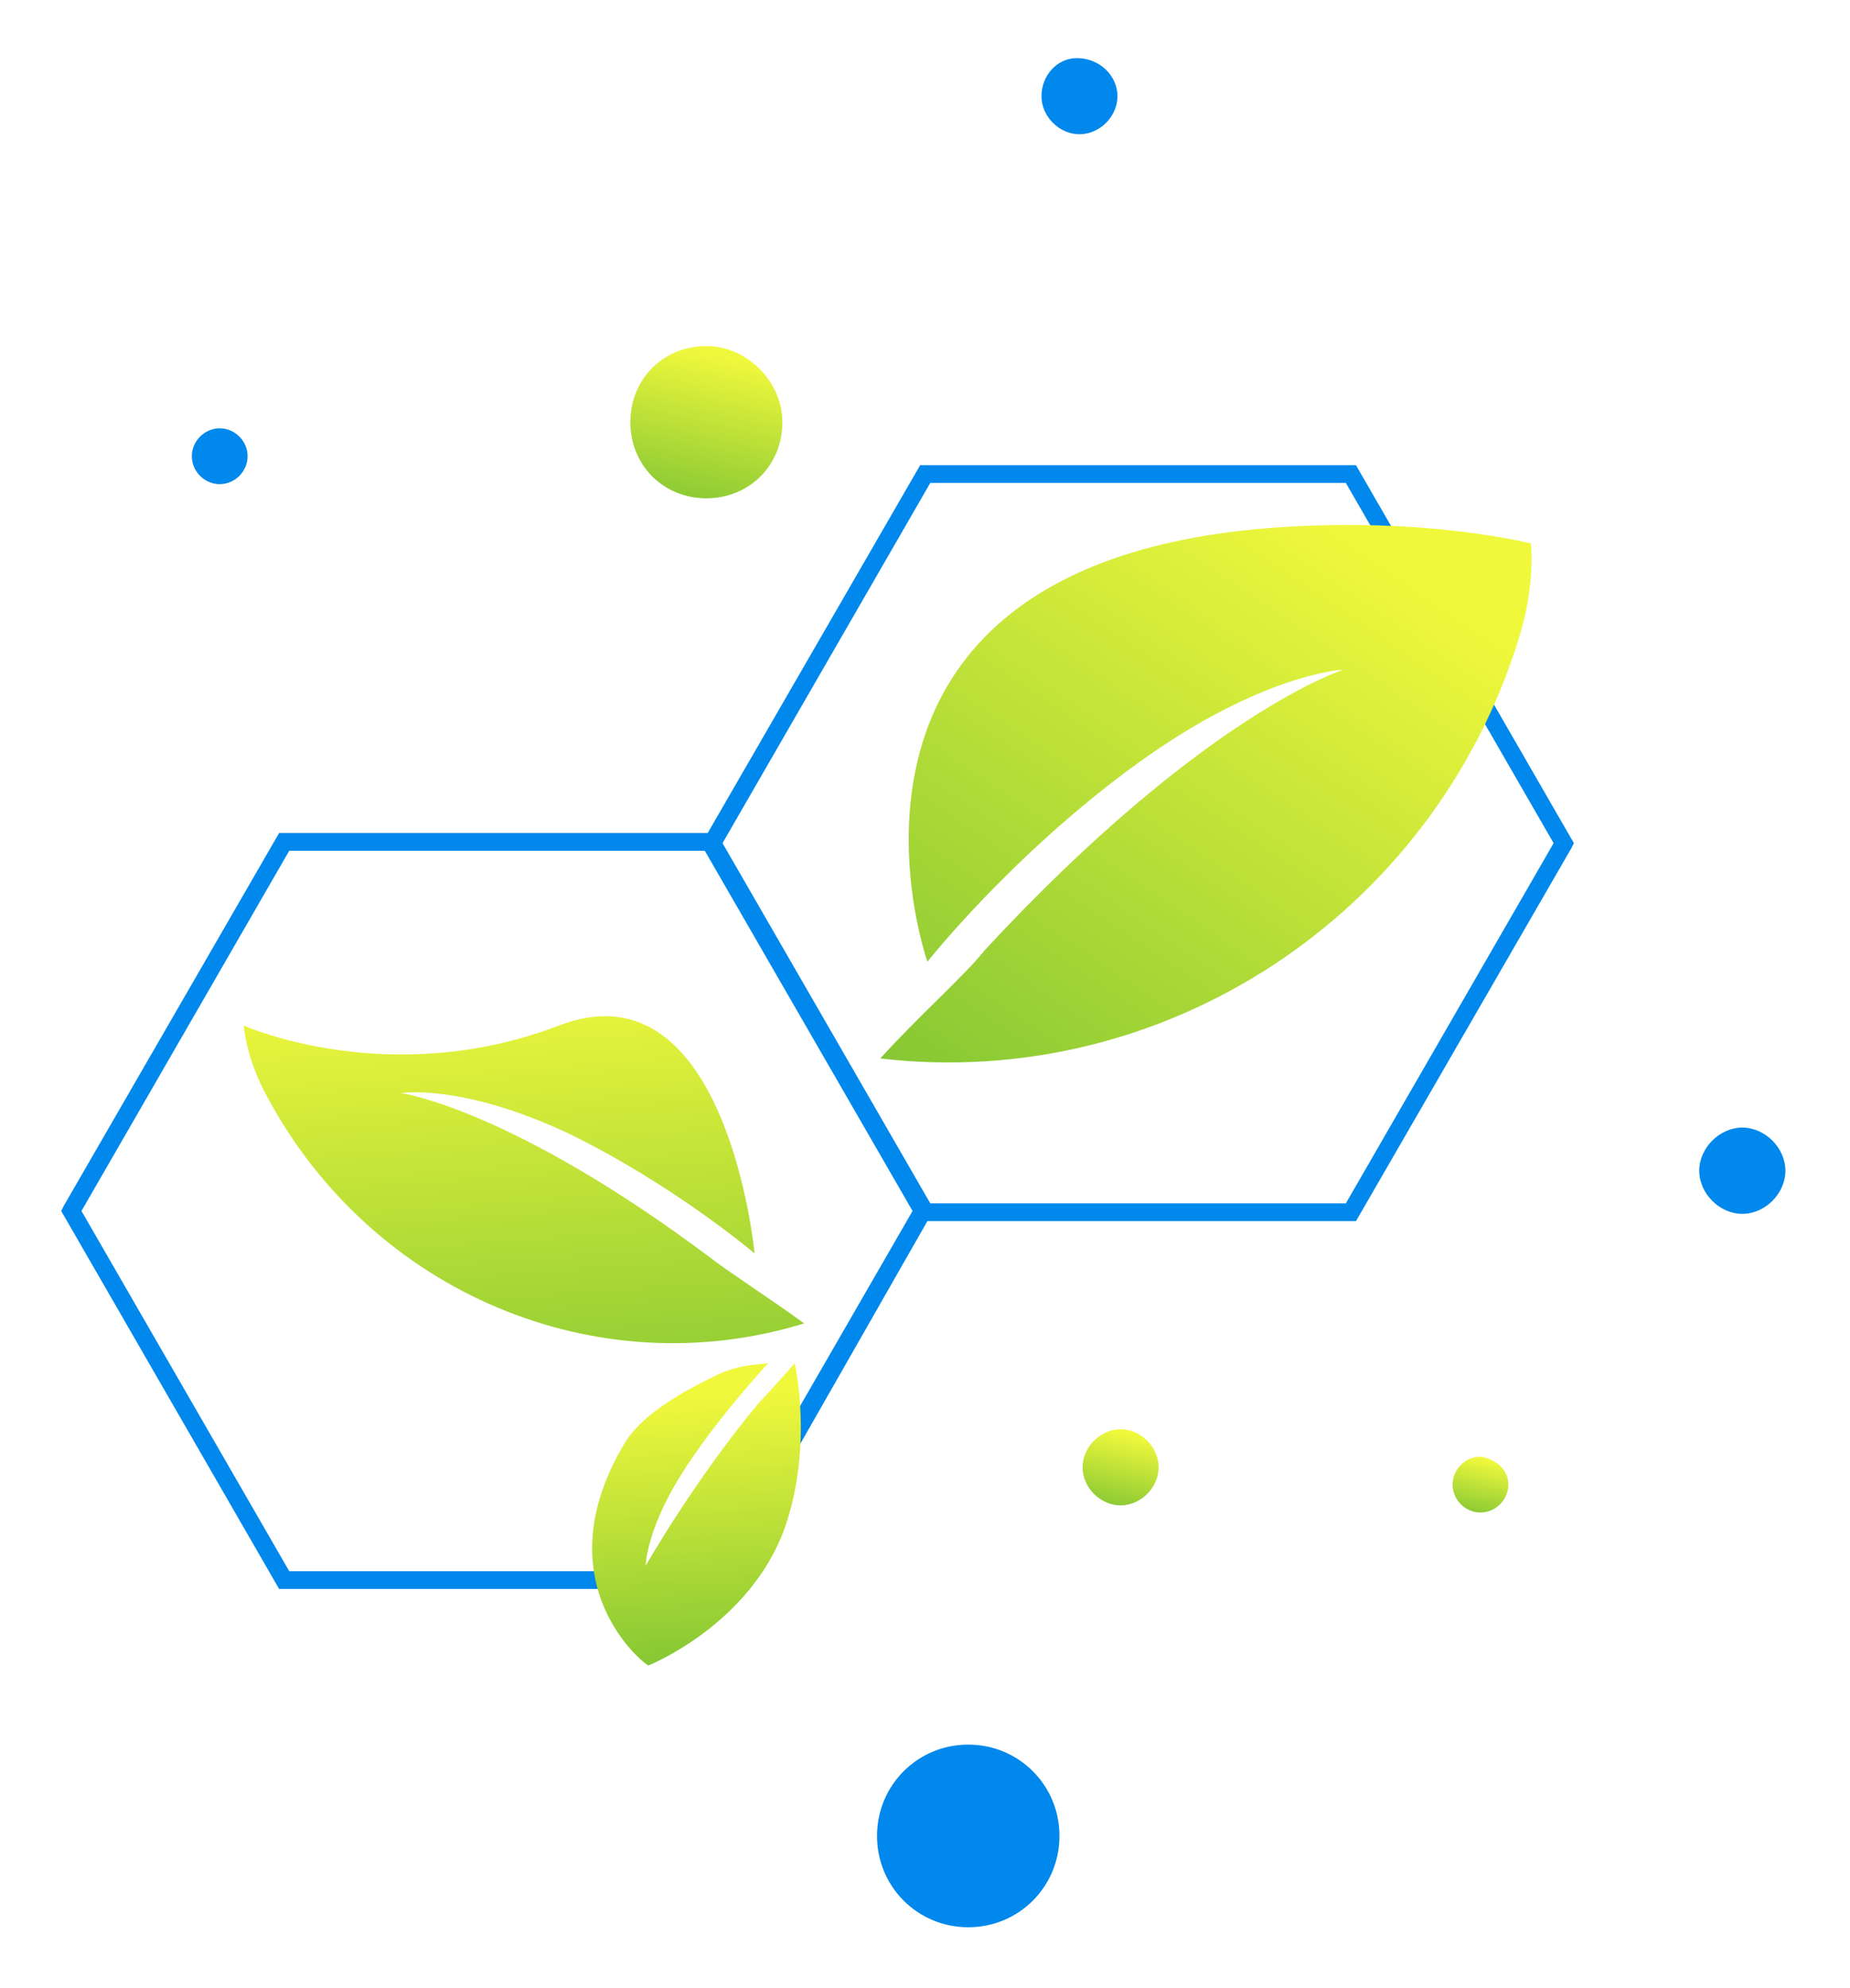 <svg width="135" height="145" viewBox="0 0 135 145" fill="none" xmlns="http://www.w3.org/2000/svg">
<g filter="url(#filter0_d)">
<path fill-rule="evenodd" clip-rule="evenodd" d="M67.675 85.06H98.95L114.666 57.863L114.851 57.493L98.95 29.926H67.147L51.644 56.753H20.368L4.651 83.95L4.466 84.32L20.368 111.887H52.355L67.675 85.06ZM98.21 83.765H67.886L52.725 57.493L67.886 31.221H98.21L113.372 57.493L98.21 83.765ZM51.431 110.592H21.107L5.945 84.32L21.107 58.048H51.431L66.592 84.32L51.431 110.592Z" fill="#0088EC"/>
<path d="M29.266 75.719C29.266 75.719 33.68 74.999 41.507 78.675C49.157 82.403 55.064 87.415 55.064 87.415C55.064 87.415 53.066 66.21 40.91 70.75C28.452 75.573 17.797 70.8 17.797 70.8C17.797 70.8 17.891 73.087 19.541 76.073C27.172 90.22 43.483 97.186 58.686 92.52C56.233 90.735 53.144 88.751 51.892 87.769C37.301 76.826 29.266 75.719 29.266 75.719Z" fill="url(#paint0_linear)"/>
<path d="M98.056 44.836C98.056 44.836 92.152 45.07 83.034 51.655C73.916 58.239 67.676 66.141 67.676 66.141C67.676 66.141 56.316 33.9 99.125 34.294C106.493 34.338 111.71 35.632 111.71 35.632C111.71 35.632 112.09 38.67 110.784 42.72C104.542 62.674 85.018 75.622 64.235 73.196C66.955 70.185 70.492 67.049 71.821 65.339C87.911 47.979 98.056 44.836 98.056 44.836Z" fill="url(#paint1_linear)"/>
<path d="M45.622 101.185C46.926 99.066 50.087 97.364 52.111 96.383C52.946 95.945 54.01 95.632 54.949 95.548C55.127 95.496 55.888 95.465 56.066 95.412C56.066 95.412 52.112 99.661 49.629 103.67C47.147 107.679 47.116 110.195 47.116 110.195C47.116 110.195 50.673 103.942 55.378 98.315C56.411 97.24 57.996 95.423 57.996 95.423C57.996 95.423 59.365 101.385 57.279 107.398C54.745 114.508 47.327 117.462 47.327 117.462C47.149 117.514 39.405 111.499 45.622 101.185Z" fill="url(#paint2_linear)"/>
<path d="M57.093 26.79C57.093 29.935 54.69 32.34 51.546 32.34C48.403 32.34 45.999 29.935 45.999 26.79C45.999 23.644 48.403 21.239 51.546 21.239C54.505 21.239 57.093 23.829 57.093 26.79Z" fill="url(#paint3_linear)"/>
<path d="M130.286 81.385C130.286 83.05 128.807 84.53 127.143 84.53C125.479 84.53 123.999 83.05 123.999 81.385C123.999 79.719 125.479 78.239 127.143 78.239C128.807 78.239 130.286 79.719 130.286 81.385Z" fill="#0088EC"/>
<path d="M18.067 29.274C18.067 30.384 17.143 31.31 16.033 31.31C14.924 31.31 13.999 30.384 13.999 29.274C13.999 28.164 14.924 27.239 16.033 27.239C17.143 27.239 18.067 28.164 18.067 29.274Z" fill="#0088EC"/>
<path d="M110.067 104.274C110.067 105.385 109.143 106.31 108.033 106.31C106.924 106.31 105.999 105.385 105.999 104.274C105.999 103.164 106.924 102.239 108.033 102.239C109.143 102.424 110.067 103.164 110.067 104.274Z" fill="url(#paint4_linear)"/>
<path d="M81.546 3.014C81.546 4.495 80.252 5.79 78.773 5.79C77.294 5.79 75.999 4.495 75.999 3.014C75.999 1.534 77.109 0.239 78.588 0.239C80.252 0.239 81.546 1.534 81.546 3.014Z" fill="#0088EC"/>
<path d="M84.546 103.014C84.546 104.495 83.252 105.79 81.773 105.79C80.294 105.79 78.999 104.495 78.999 103.014C78.999 101.534 80.294 100.239 81.773 100.239C83.252 100.239 84.546 101.534 84.546 103.014Z" fill="url(#paint5_linear)"/>
<path d="M77.312 129.9C77.312 133.6 74.354 136.56 70.656 136.56C66.958 136.56 63.999 133.6 63.999 129.9C63.999 126.199 66.958 123.239 70.656 123.239C74.354 123.239 77.312 126.199 77.312 129.9Z" fill="#0088EC"/>
</g>
<defs>
<filter id="filter0_d" x="0.466" y="0.239" width="133.82" height="144.321" filterUnits="userSpaceOnUse" color-interpolation-filters="sRGB">
<feFlood flood-opacity="0" result="BackgroundImageFix"/>
<feColorMatrix in="SourceAlpha" type="matrix" values="0 0 0 0 0 0 0 0 0 0 0 0 0 0 0 0 0 0 127 0" result="hardAlpha"/>
<feOffset dy="4"/>
<feGaussianBlur stdDeviation="2"/>
<feComposite in2="hardAlpha" operator="out"/>
<feColorMatrix type="matrix" values="0 0 0 0 0 0 0 0 0 0 0 0 0 0 0 0 0 0 0.25 0"/>
<feBlend mode="normal" in2="BackgroundImageFix" result="effect1_dropShadow"/>
<feBlend mode="normal" in="SourceGraphic" in2="effect1_dropShadow" result="shape"/>
</filter>
<linearGradient id="paint0_linear" x1="40.19" y1="66.859" x2="44.522" y2="127.041" gradientUnits="userSpaceOnUse">
<stop stop-color="#F0F83C"/>
<stop offset="1" stop-color="#2FA02D"/>
</linearGradient>
<linearGradient id="paint1_linear" x1="100" y1="36" x2="48.5" y2="112.501" gradientUnits="userSpaceOnUse">
<stop stop-color="#F0F83C"/>
<stop offset="1" stop-color="#2FA02D"/>
</linearGradient>
<linearGradient id="paint2_linear" x1="52.587" y1="97.652" x2="54.687" y2="132.916" gradientUnits="userSpaceOnUse">
<stop stop-color="#F0F83C"/>
<stop offset="1" stop-color="#2FA02D"/>
</linearGradient>
<linearGradient id="paint3_linear" x1="53.594" y1="22.11" x2="49.081" y2="42.269" gradientUnits="userSpaceOnUse">
<stop stop-color="#F0F83C"/>
<stop offset="1" stop-color="#2FA02D"/>
</linearGradient>
<linearGradient id="paint4_linear" x1="108.784" y1="102.558" x2="107.129" y2="109.95" gradientUnits="userSpaceOnUse">
<stop stop-color="#F0F83C"/>
<stop offset="1" stop-color="#2FA02D"/>
</linearGradient>
<linearGradient id="paint5_linear" x1="82.797" y1="100.674" x2="80.54" y2="110.754" gradientUnits="userSpaceOnUse">
<stop stop-color="#F0F83C"/>
<stop offset="1" stop-color="#2FA02D"/>
</linearGradient>
</defs>
</svg>
